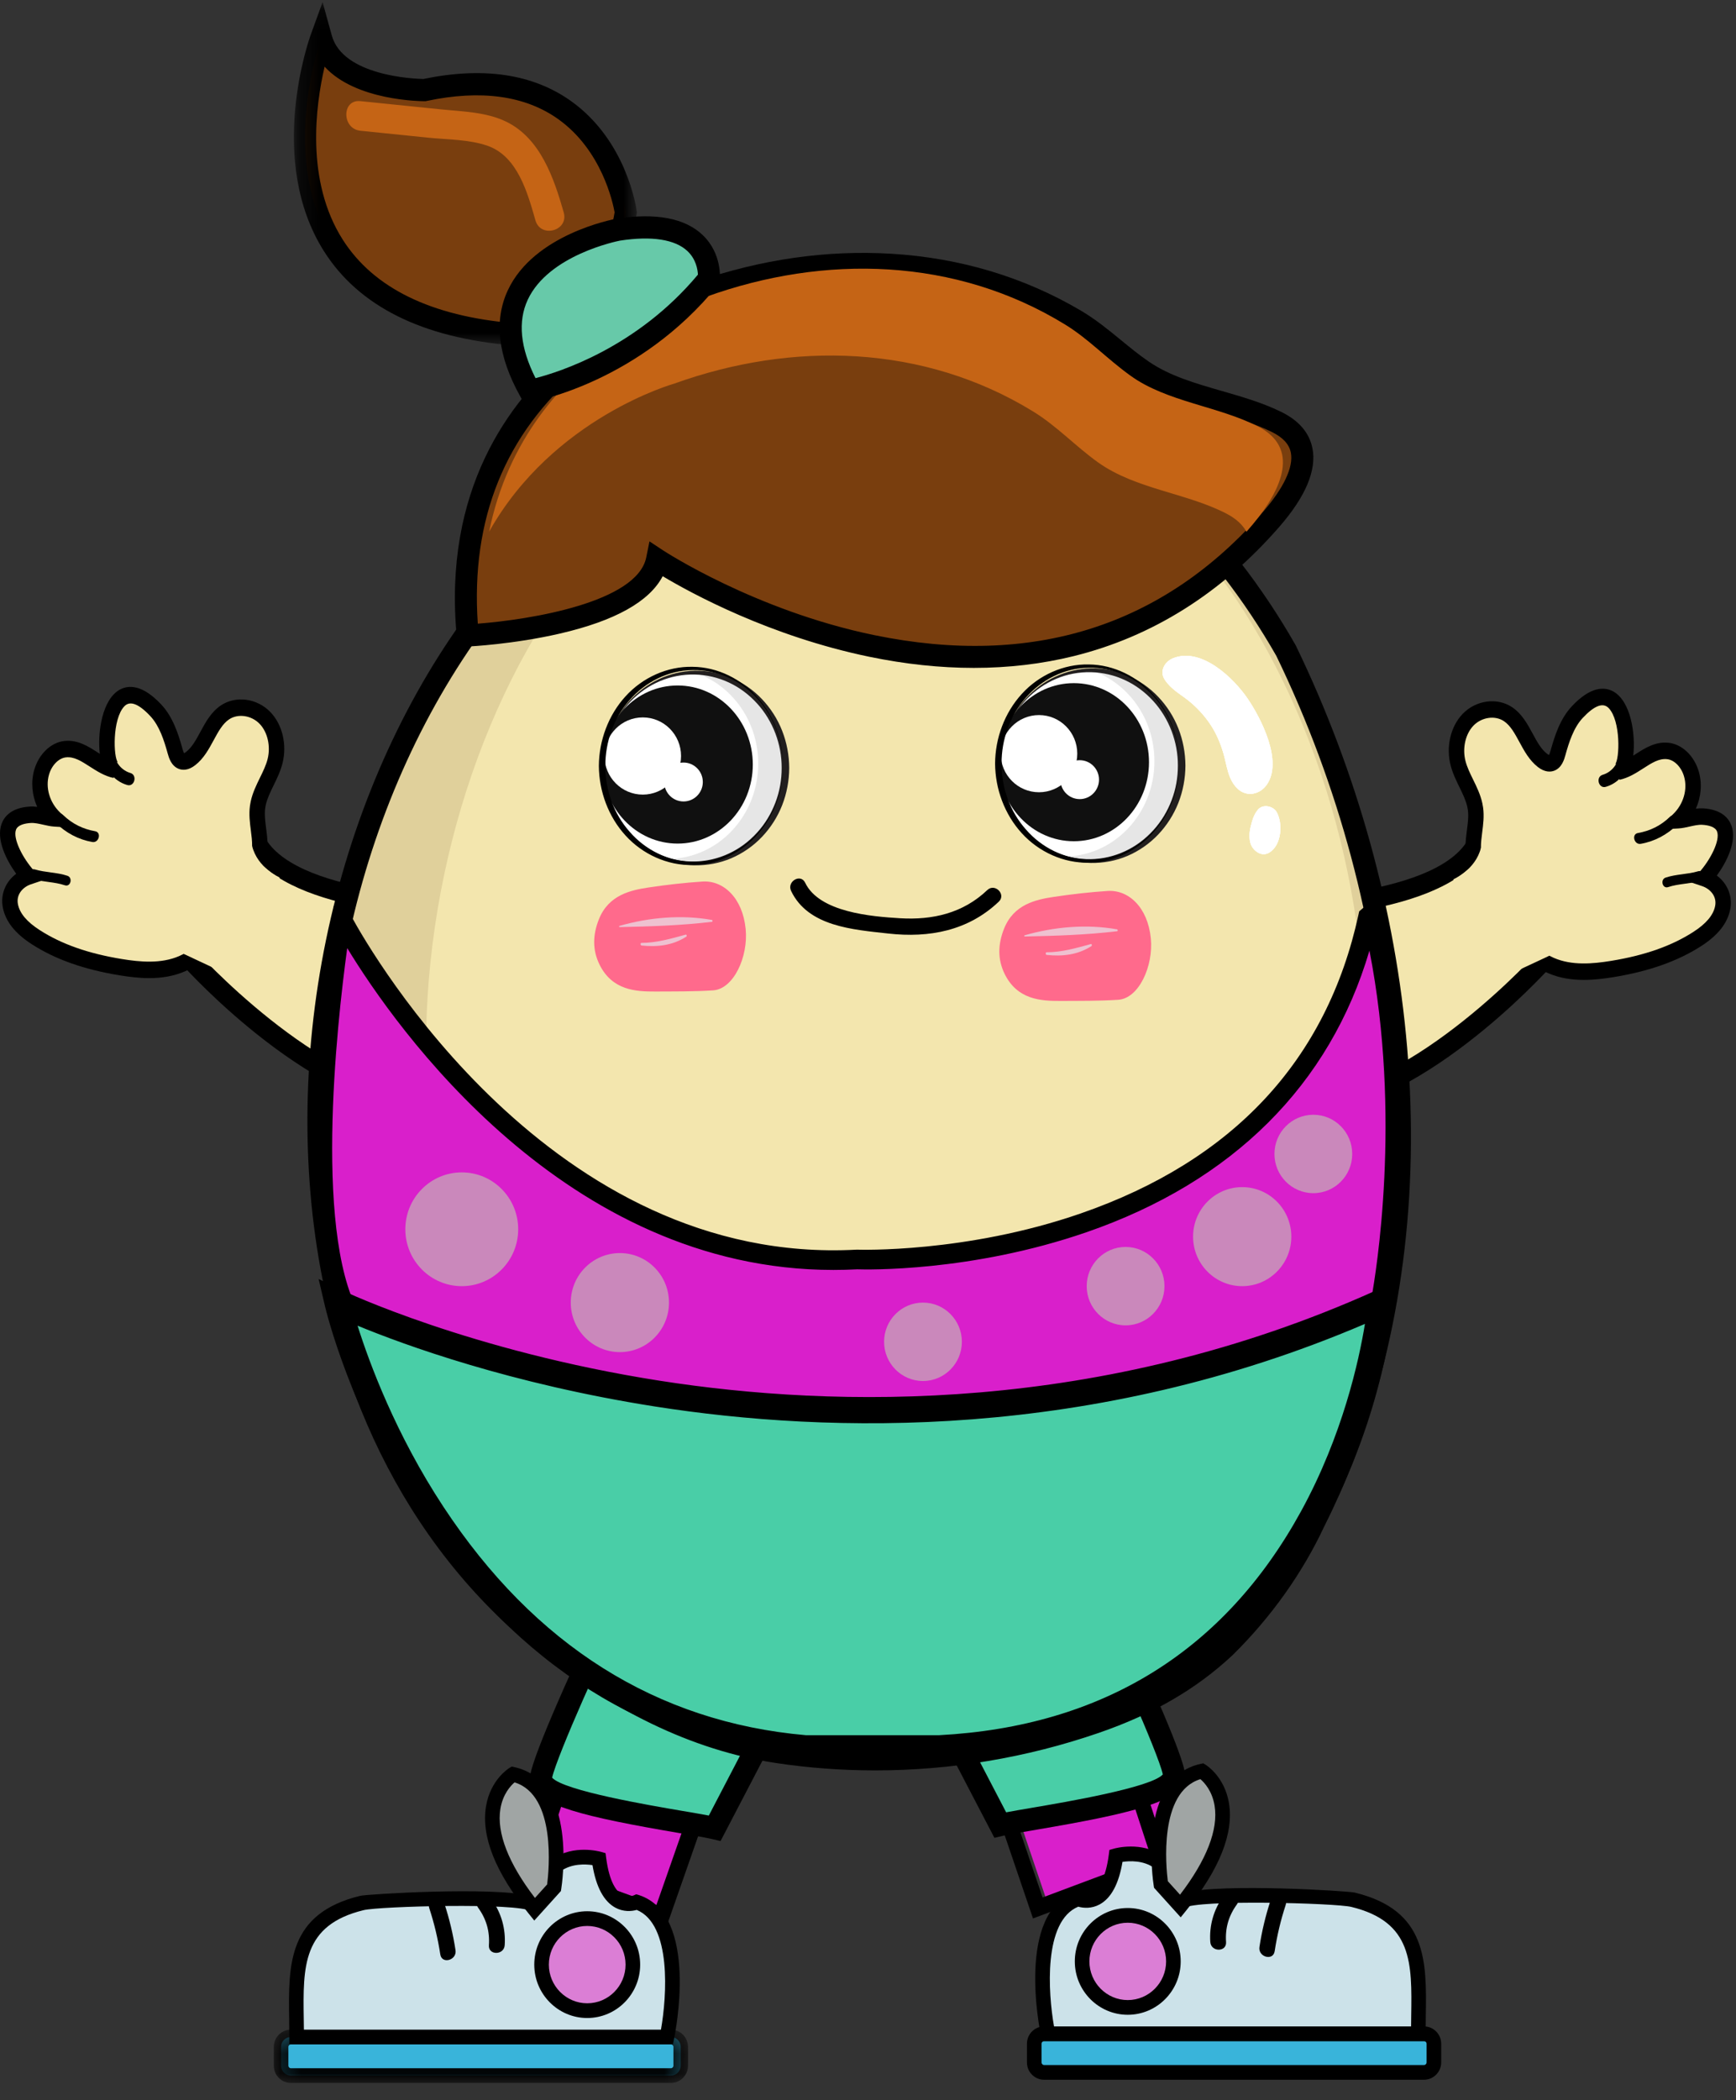 <?xml version="1.0" encoding="UTF-8"?>
<svg width="86px" height="104px" viewBox="0 0 86 104" version="1.1" xmlns="http://www.w3.org/2000/svg" xmlns:xlink="http://www.w3.org/1999/xlink">
    <rect x="0" y="0" width="86" height="104" fill="#333333" stroke="none"/>
    <!-- Generator: Sketch 51.2 (57519) - http://www.bohemiancoding.com/sketch -->
    <title>Clarita</title>
    <desc>Created with Sketch.</desc>
    <defs>
        <polygon id="path-1" points="0.156 0.325 20.678 0.325 20.678 2.966 0.156 2.966"></polygon>
        <polygon id="path-3" points="0.17 0.101 17.163 0.101 17.163 17.105 0.17 17.105"></polygon>
    </defs>
    <g id="Page-1" stroke="none" stroke-width="1" fill="none" fill-rule="evenodd">
        <g id="Prowell" transform="translate(-303, -5400)">
            <g id="7" transform="translate(0, 4800)">
                <g id="Clarita" transform="translate(303, 600)">
                    <polygon id="Fill-1" fill="#D91FCB" points="56.918 86 59 92.42 52.151 95 50 88.639"></polygon>
                    <path d="M55.412,87.045 L49.993,89.099 L51.649,93.962 L57.015,91.953 L55.412,87.045 Z M49,88.613 L55.895,86 L58,92.445 L51.174,95 L49,88.613 Z" id="Fill-2" fill="#000000"></path>
                    <g id="Group-197">
                        <path d="M54.522,79.574 C54.834,79.753 58.324,87.484 58.164,87.991 C57.78,89.211 51.074,90.015 49.55,90.372 C48.371,88.109 47.191,85.845 46.011,83.581 C45.752,83.085 45.486,82.546 45.576,82.001 C45.721,81.123 46.692,80.648 47.564,80.376 C49.792,79.679 52.166,79.404 54.513,79.571 C54.516,79.571 54.519,79.573 54.522,79.574" id="Fill-3" fill="#49CEA7"></path>
                        <path d="M54.228,80.108 C52.041,79.982 49.799,80.257 47.727,80.904 C47.047,81.117 46.216,81.496 46.118,82.092 C46.059,82.446 46.255,82.859 46.497,83.324 L49.844,89.746 C50.189,89.68 50.633,89.604 51.152,89.516 C52.777,89.24 57.028,88.517 57.606,87.87 C57.379,86.81 54.881,81.218 54.228,80.108 Z M45.525,83.839 C45.266,83.341 44.91,82.66 45.034,81.91 C45.187,80.985 45.983,80.291 47.401,79.847 C49.68,79.134 52.152,78.848 54.542,79.018 L54.683,79.029 L54.796,79.094 C54.942,79.178 55.223,79.362 57.022,83.434 C58.863,87.603 58.757,87.937 58.688,88.159 C58.349,89.236 56.047,89.807 51.335,90.608 C50.62,90.729 50.003,90.835 49.675,90.911 L49.262,91.008 L45.525,83.839 Z" id="Fill-5" fill="#000000"></path>
                        <path d="M51.724,102.623 L70.545,102.623 C70.814,102.623 71.034,102.402 71.034,102.131 L71.034,101.204 C71.034,100.933 70.814,100.712 70.545,100.712 L51.724,100.712 C51.455,100.712 51.235,100.933 51.235,101.204 L51.235,102.131 C51.235,102.402 51.455,102.623 51.724,102.623" id="Fill-7" fill="#39B4DA"></path>
                        <path d="M51.724,101.076 C51.655,101.076 51.597,101.135 51.597,101.204 L51.597,102.131 C51.597,102.2 51.655,102.259 51.724,102.259 L70.545,102.259 C70.614,102.259 70.672,102.2 70.672,102.131 L70.672,101.204 C70.672,101.135 70.614,101.076 70.545,101.076 L51.724,101.076 Z M50.874,102.131 L50.874,101.204 C50.874,100.731 51.255,100.347 51.724,100.347 L70.545,100.347 C71.014,100.347 71.395,100.731 71.395,101.204 L71.395,102.131 C71.395,102.603 71.014,102.988 70.545,102.988 L51.724,102.988 C51.255,102.988 50.874,102.603 50.874,102.131 Z" id="Fill-9" fill="#000000"></path>
                        <path d="M51.917,100.712 C51.917,100.712 50.701,94.922 53.415,94.031 C53.415,94.031 54.913,94.743 55.287,91.893 C55.287,91.893 58.095,91.091 58.376,94.298 C58.315,93.597 66.311,93.9 67.031,94.076 C70.711,94.971 70.263,97.699 70.263,100.712 L51.917,100.712 Z" id="Fill-11" fill="#CCE2E9"></path>
                        <path d="M69.91,99.818 C69.949,97.22 69.98,95.168 66.946,94.43 C66.157,94.238 59.31,94.053 58.652,94.484 C58.683,94.464 58.746,94.381 58.736,94.266 L58.016,94.33 L58.016,94.329 C57.938,93.45 57.652,92.831 57.164,92.49 C56.627,92.114 55.95,92.149 55.607,92.2 C55.426,93.285 55.047,93.993 54.478,94.305 C54.082,94.522 53.675,94.493 53.416,94.418 C51.68,95.135 51.921,98.687 52.215,100.347 L69.904,100.347 C69.905,100.169 69.908,99.993 69.91,99.818 Z M51.564,100.787 C51.511,100.537 50.314,94.665 53.303,93.685 L53.439,93.644 L53.565,93.699 C53.576,93.704 53.854,93.823 54.141,93.66 C54.412,93.506 54.768,93.066 54.929,91.845 L54.96,91.608 L55.189,91.542 C55.243,91.527 56.538,91.169 57.571,91.887 C58.132,92.277 58.497,92.894 58.661,93.726 C60.571,93.252 66.777,93.639 67.116,93.721 C70.712,94.596 70.674,97.138 70.633,99.829 C70.629,100.12 70.625,100.414 70.625,100.711 L70.625,101.076 L51.624,101.076 L51.564,100.787 Z" id="Fill-13" fill="#000000"></path>
                        <path d="M57.511,93.318 C57.511,93.318 56.715,88.33 59.544,87.706 C59.544,87.706 62.445,89.488 58.476,94.387 L57.511,93.318 Z" id="Fill-15" fill="#A0A5A4"></path>
                        <path d="M57.853,93.156 L58.457,93.825 C59.769,92.116 60.361,90.599 60.17,89.421 C60.051,88.684 59.661,88.269 59.467,88.103 C57.386,88.74 57.767,92.481 57.853,93.156 Z M57.171,93.483 L57.154,93.376 C57.119,93.158 56.34,88.04 59.466,87.35 L59.608,87.319 L59.732,87.395 C59.769,87.419 60.659,87.978 60.88,89.277 C61.133,90.769 60.418,92.566 58.755,94.618 L58.491,94.945 L57.171,93.483 Z" id="Fill-17" fill="#000000"></path>
                        <path d="M53.606,97.128 C53.606,98.386 54.619,99.407 55.868,99.407 C57.117,99.407 58.13,98.386 58.13,97.128 C58.13,95.869 57.117,94.848 55.868,94.848 C54.619,94.848 53.606,95.869 53.606,97.128" id="Fill-19" fill="#DB7ED5"></path>
                        <path d="M53.968,97.128 C53.968,98.183 54.82,99.043 55.868,99.043 C56.915,99.043 57.768,98.183 57.768,97.128 C57.768,96.072 56.915,95.213 55.868,95.213 C54.82,95.213 53.968,96.072 53.968,97.128 M53.245,97.128 C53.245,95.67 54.421,94.484 55.868,94.484 C57.314,94.484 58.491,95.67 58.491,97.128 C58.491,98.585 57.314,99.771 55.868,99.771 C54.421,99.771 53.245,98.585 53.245,97.128" id="Fill-21" fill="#000000"></path>
                        <path d="M63.692,94.334 C63.446,95.082 63.265,95.844 63.146,96.623 C63.07,97.122 62.316,96.911 62.392,96.414 C62.511,95.634 62.692,94.873 62.938,94.125 C63.095,93.645 63.851,93.85 63.692,94.334" id="Fill-23" fill="#000000"></path>
                        <path d="M61.276,94.304 C60.869,94.862 60.689,95.476 60.738,96.168 C60.775,96.674 59.993,96.672 59.957,96.168 C59.899,95.357 60.123,94.561 60.601,93.906 C60.896,93.502 61.575,93.894 61.276,94.304" id="Fill-25" fill="#000000"></path>
                        <polygon id="Fill-27" fill="#D91FCB" points="28.295 86.697 26.339 92.522 32.771 94.863 34.791 89.092"></polygon>
                        <path d="M26.859,92.27 L32.52,94.331 L34.267,89.341 L28.55,87.233 L26.859,92.27 Z M33.021,95.396 L25.82,92.775 L28.04,86.161 L35.314,88.843 L33.021,95.396 Z" id="Fill-29" fill="#000000"></path>
                        <path d="M30.436,79.734 C30.124,79.913 26.634,87.644 26.794,88.151 C27.178,89.371 33.884,90.175 35.408,90.532 C36.587,88.269 37.767,86.005 38.947,83.741 C39.206,83.245 39.472,82.706 39.382,82.161 C39.237,81.283 38.266,80.808 37.394,80.536 C35.166,79.839 32.792,79.564 30.445,79.731 C30.443,79.731 30.44,79.732 30.436,79.734" id="Fill-31" fill="#49CEA7"></path>
                        <path d="M27.352,88.03 C27.93,88.677 32.182,89.4 33.806,89.676 C34.325,89.764 34.769,89.84 35.114,89.906 L38.461,83.484 C38.703,83.019 38.899,82.606 38.84,82.252 C38.742,81.655 37.911,81.277 37.231,81.064 C35.159,80.416 32.917,80.142 30.731,80.267 C30.077,81.378 27.579,86.969 27.352,88.03 Z M35.696,91.168 L35.283,91.071 C34.955,90.994 34.338,90.889 33.623,90.768 C28.911,89.967 26.609,89.396 26.27,88.319 C26.201,88.097 26.095,87.763 27.936,83.594 C29.735,79.522 30.016,79.338 30.163,79.254 L30.275,79.188 L30.416,79.178 C32.806,79.008 35.278,79.294 37.557,80.007 C38.975,80.45 39.771,81.144 39.924,82.07 C40.048,82.82 39.693,83.501 39.433,83.999 L35.696,91.168 Z" id="Fill-33" fill="#000000"></path>
                        <path d="M33.234,102.783 L14.413,102.783 C14.144,102.783 13.924,102.562 13.924,102.291 L13.924,101.364 C13.924,101.093 14.144,100.871 14.413,100.871 L33.234,100.871 C33.503,100.871 33.723,101.093 33.723,101.364 L33.723,102.291 C33.723,102.562 33.503,102.783 33.234,102.783" id="Fill-35" fill="#39B4DA"></path>
                        <g id="Group-39" transform="translate(13.407, 100.182)">
                            <mask id="mask-2" fill="white">
                                <use xlink:href="#path-1"></use>
                            </mask>
                            <g id="Clip-38"></g>
                            <path d="M1.006,1.054 C0.937,1.054 0.879,1.113 0.879,1.182 L0.879,2.109 C0.879,2.178 0.937,2.237 1.006,2.237 L19.827,2.237 C19.896,2.237 19.955,2.178 19.955,2.109 L19.955,1.182 C19.955,1.113 19.896,1.054 19.827,1.054 L1.006,1.054 Z M19.827,2.966 L1.006,2.966 C0.537,2.966 0.156,2.581 0.156,2.109 L0.156,1.182 C0.156,0.71 0.537,0.325 1.006,0.325 L19.827,0.325 C20.296,0.325 20.678,0.71 20.678,1.182 L20.678,2.109 C20.678,2.581 20.296,2.966 19.827,2.966 Z" id="Fill-37" fill="#000000" mask="url(#mask-2)"></path>
                        </g>
                        <path d="M33.041,100.871 C33.041,100.871 34.257,95.082 31.543,94.191 C31.543,94.191 30.045,94.903 29.671,92.053 C29.671,92.053 26.863,91.251 26.582,94.458 C26.644,93.756 18.647,94.06 17.927,94.235 C14.247,95.131 14.695,97.858 14.695,100.871 L33.041,100.871 Z" id="Fill-40" fill="#CCE2E9"></path>
                        <path d="M15.055,100.507 L32.743,100.507 C33.037,98.847 33.278,95.295 31.542,94.578 C31.283,94.653 30.876,94.682 30.48,94.465 C29.911,94.152 29.532,93.445 29.351,92.36 C29.008,92.309 28.332,92.274 27.794,92.65 C27.306,92.991 27.02,93.609 26.943,94.489 L26.943,94.49 L26.222,94.426 C26.212,94.541 26.275,94.624 26.306,94.643 C25.648,94.213 18.801,94.397 18.012,94.59 C14.978,95.328 15.009,97.38 15.048,99.978 C15.05,100.153 15.053,100.329 15.055,100.507 Z M33.334,101.235 L14.333,101.235 L14.333,100.871 C14.333,100.574 14.329,100.279 14.325,99.989 C14.285,97.298 14.247,94.756 17.842,93.881 C18.181,93.799 24.387,93.412 26.297,93.886 C26.461,93.054 26.826,92.436 27.388,92.047 C28.421,91.329 29.715,91.687 29.769,91.702 L29.998,91.768 L30.029,92.005 C30.19,93.226 30.546,93.666 30.817,93.82 C31.104,93.983 31.382,93.864 31.393,93.859 L31.519,93.804 L31.655,93.844 C34.644,94.825 33.447,100.697 33.394,100.947 L33.334,101.235 Z" id="Fill-42" fill="#000000"></path>
                        <path d="M27.447,93.478 C27.447,93.478 28.243,88.49 25.414,87.866 C25.414,87.866 22.513,89.648 26.482,94.547 L27.447,93.478 Z" id="Fill-44" fill="#A0A5A4"></path>
                        <path d="M25.491,88.263 C25.297,88.429 24.907,88.844 24.788,89.58 C24.597,90.759 25.189,92.276 26.501,93.985 L27.105,93.316 C27.192,92.64 27.572,88.9 25.491,88.263 Z M26.468,95.105 L26.203,94.777 C24.54,92.725 23.825,90.929 24.079,89.437 C24.299,88.138 25.189,87.578 25.226,87.555 L25.35,87.479 L25.492,87.51 C28.618,88.2 27.839,93.318 27.804,93.536 L27.787,93.643 L26.468,95.105 Z" id="Fill-46" fill="#000000"></path>
                        <path d="M31.352,97.287 C31.352,98.546 30.339,99.567 29.09,99.567 C27.841,99.567 26.829,98.546 26.829,97.287 C26.829,96.029 27.841,95.008 29.09,95.008 C30.339,95.008 31.352,96.029 31.352,97.287" id="Fill-48" fill="#DB7ED5"></path>
                        <path d="M29.09,95.373 C28.043,95.373 27.19,96.232 27.19,97.288 C27.19,98.343 28.043,99.202 29.09,99.202 C30.138,99.202 30.99,98.343 30.99,97.288 C30.99,96.232 30.138,95.373 29.09,95.373 M29.09,99.931 C27.644,99.931 26.467,98.745 26.467,97.288 C26.467,95.83 27.644,94.644 29.09,94.644 C30.537,94.644 31.713,95.83 31.713,97.288 C31.713,98.745 30.537,99.931 29.09,99.931" id="Fill-50" fill="#000000"></path>
                        <path d="M21.266,94.494 C21.512,95.242 21.693,96.004 21.812,96.783 C21.888,97.282 22.642,97.07 22.566,96.574 C22.447,95.794 22.266,95.033 22.02,94.284 C21.863,93.805 21.107,94.01 21.266,94.494" id="Fill-52" fill="#000000"></path>
                        <path d="M23.682,94.464 C24.089,95.021 24.269,95.636 24.22,96.328 C24.183,96.834 24.966,96.831 25.002,96.328 C25.059,95.517 24.835,94.721 24.357,94.066 C24.062,93.661 23.384,94.054 23.682,94.464" id="Fill-54" fill="#000000"></path>
                        <path d="M25.234,44.958 C25.234,44.958 14.332,45.397 12.593,41.497 L9.347,47.409 C9.347,47.409 17.588,56.601 23.48,54.246 L25.234,44.958 Z" id="Fill-56" fill="#F3E6AE"></path>
                        <path d="M9.94,47.335 C11.282,48.748 18.093,55.559 23.057,53.884 L24.648,45.458 C22.443,45.484 15.001,45.358 12.622,42.45 L9.94,47.335 Z M21.393,55.12 C15.683,55.12 9.293,48.076 8.989,47.736 L8.757,47.478 L12.638,40.41 L13.034,41.297 C14.35,44.251 22.272,44.589 25.214,44.471 L25.822,44.447 L23.905,54.6 L23.658,54.698 C22.927,54.991 22.166,55.12 21.393,55.12 Z" id="Fill-58" fill="#000000"></path>
                        <path d="M12.792,39.777 C12.779,39.838 12.768,39.9 12.76,39.962 C12.673,40.606 12.882,41.253 12.872,41.903 C12.856,42.892 12.343,43.783 11.846,44.618 C11.11,45.856 10.294,47.167 9.022,47.721 C8.072,48.135 7,48.06 5.985,47.895 C4.514,47.655 3.048,47.23 1.773,46.409 C1.209,46.046 0.651,45.549 0.515,44.86 C0.377,44.164 0.828,43.6 1.413,43.403 C0.637,42.543 -0.499,40.473 1.5,40.348 C1.913,40.322 2.343,40.504 2.709,40.526 C2.122,39.957 1.823,39.07 2.062,38.242 C2.227,37.669 2.675,37.156 3.233,37.098 C4.154,37.002 4.794,37.929 5.701,38.126 C4.888,37.949 5.176,32.458 7.718,35.175 C8.223,35.715 8.471,36.466 8.674,37.198 C8.729,37.397 8.806,37.624 8.989,37.692 C9.143,37.749 9.313,37.666 9.445,37.563 C10.187,36.985 10.366,35.803 11.143,35.279 C11.753,34.868 12.616,35.018 13.131,35.556 C13.646,36.094 13.814,36.95 13.626,37.693 C13.441,38.424 12.952,39.047 12.792,39.777" id="Fill-60" fill="#F3E6AE"></path>
                        <path d="M12.421,39.684 C12.514,39.257 12.699,38.878 12.878,38.512 C13.033,38.196 13.179,37.897 13.257,37.587 C13.416,36.959 13.258,36.259 12.864,35.847 C12.458,35.422 11.791,35.324 11.347,35.624 C11.025,35.841 10.812,36.234 10.587,36.65 C10.344,37.099 10.093,37.563 9.67,37.892 C9.322,38.163 9.04,38.142 8.864,38.077 C8.481,37.935 8.364,37.515 8.308,37.314 C8.13,36.673 7.902,35.948 7.448,35.463 C6.872,34.848 6.439,34.683 6.161,34.974 C5.557,35.606 5.613,37.504 5.844,37.76 C5.838,37.754 5.815,37.735 5.777,37.727 L5.624,38.525 C5.624,38.525 5.623,38.525 5.622,38.525 C5.171,38.426 4.801,38.188 4.443,37.958 C4.029,37.692 3.671,37.461 3.27,37.504 C2.908,37.541 2.561,37.894 2.427,38.362 C2.243,38.998 2.455,39.729 2.966,40.224 L3.765,40.998 L2.688,40.933 C2.506,40.922 2.323,40.88 2.146,40.84 C1.932,40.792 1.712,40.742 1.522,40.754 C1.239,40.772 0.882,40.845 0.792,41.089 C0.63,41.531 1.125,42.496 1.688,43.121 L2.115,43.594 L1.528,43.792 C1.151,43.919 0.79,44.281 0.888,44.776 C0.978,45.229 1.331,45.649 1.97,46.06 C3.045,46.753 4.377,47.221 6.043,47.492 C6.94,47.638 7.979,47.735 8.878,47.344 C9.995,46.857 10.737,45.723 11.524,44.4 C12.063,43.493 12.477,42.733 12.49,41.896 C12.494,41.65 12.462,41.396 12.427,41.127 C12.377,40.735 12.325,40.329 12.382,39.904 C12.392,39.829 12.405,39.757 12.421,39.684 M5.927,48.298 C4.162,48.01 2.738,47.507 1.576,46.758 C0.746,46.224 0.277,45.63 0.141,44.945 C0.012,44.291 0.281,43.652 0.804,43.27 C0.317,42.598 -0.204,41.572 0.081,40.792 C0.212,40.435 0.56,39.998 1.477,39.941 C1.602,39.933 1.724,39.94 1.842,39.955 C1.584,39.377 1.523,38.724 1.697,38.122 C1.923,37.337 2.526,36.762 3.196,36.692 C3.848,36.623 4.374,36.962 4.837,37.26 C4.873,37.283 4.908,37.306 4.944,37.329 C4.823,36.281 5.057,34.611 5.957,34.139 C6.365,33.926 7.048,33.882 7.988,34.887 C8.568,35.507 8.835,36.345 9.04,37.082 C9.075,37.208 9.1,37.268 9.117,37.297 C9.138,37.288 9.174,37.27 9.22,37.234 C9.513,37.006 9.714,36.635 9.926,36.242 C10.188,35.759 10.458,35.259 10.94,34.934 C11.682,34.434 12.739,34.576 13.398,35.265 C13.993,35.886 14.227,36.881 13.994,37.799 C13.894,38.195 13.722,38.548 13.555,38.889 C13.391,39.225 13.236,39.542 13.164,39.87 L13.164,39.87 C13.153,39.919 13.144,39.97 13.137,40.02 C13.096,40.332 13.138,40.665 13.183,41.016 C13.22,41.304 13.259,41.601 13.254,41.91 C13.235,43.043 12.644,44.037 12.168,44.836 C11.506,45.95 10.599,47.475 9.166,48.099 C8.589,48.35 7.984,48.436 7.391,48.436 C6.885,48.436 6.388,48.373 5.927,48.298" id="Fill-62" fill="#000000"></path>
                        <path d="M5.369,37.321 C5.417,37.908 5.845,38.438 6.381,38.576" id="Fill-64" fill="#F3E6AE"></path>
                        <path d="M5.659,37.321 C5.709,37.783 6.047,38.158 6.458,38.277 C6.818,38.381 6.666,38.979 6.304,38.874 C5.623,38.678 5.159,38.06 5.079,37.321 C5.037,36.926 5.617,36.929 5.659,37.321" id="Fill-66" fill="#000000"></path>
                        <path d="M4.643,41.429 C4.01,41.332 3.407,41.022 2.942,40.554" id="Fill-68" fill="#F3E6AE"></path>
                        <path d="M4.574,41.696 C3.887,41.577 3.273,41.248 2.758,40.749 C2.511,40.509 2.878,40.118 3.125,40.358 C3.578,40.796 4.111,41.057 4.712,41.162 C5.041,41.219 4.902,41.753 4.574,41.696" id="Fill-70" fill="#000000"></path>
                        <path d="M3.278,43.696 C2.748,43.444 2.187,43.513 1.667,43.29" id="Fill-72" fill="#F3E6AE"></path>
                        <path d="M3.217,43.84 C2.692,43.664 2.135,43.684 1.606,43.526 C1.323,43.441 1.443,42.969 1.728,43.054 C2.257,43.213 2.813,43.192 3.339,43.368 C3.619,43.462 3.499,43.934 3.217,43.84" id="Fill-74" fill="#000000"></path>
                        <path d="M13.846,43.448 C13.846,43.448 12.758,42.983 12.49,41.896 C12.49,41.896 9.009,45.862 9.098,47.236 L10.545,47.913 C10.545,47.913 14.013,45.368 13.846,43.448" id="Fill-76" fill="#F3E6AE"></path>
                        <path d="M60.62,45.047 C60.62,45.047 71.522,45.487 73.261,41.587 L76.507,47.499 C76.507,47.499 68.266,56.691 62.374,54.336 L60.62,45.047 Z" id="Fill-78" fill="#F3E6AE"></path>
                        <path d="M62.797,53.974 C67.763,55.65 74.572,48.838 75.915,47.425 L73.233,42.539 C70.853,45.448 63.412,45.576 61.206,45.548 L62.797,53.974 Z M64.461,55.21 C63.688,55.21 62.927,55.081 62.196,54.788 L61.949,54.69 L60.032,44.537 L60.64,44.561 C63.583,44.679 71.505,44.339 72.821,41.387 L73.216,40.5 L77.097,47.568 L76.865,47.826 C76.561,48.165 70.171,55.209 64.461,55.21 Z" id="Fill-80" fill="#000000"></path>
                        <path d="M73.062,39.867 C73.075,39.928 73.086,39.989 73.094,40.052 C73.18,40.695 72.972,41.343 72.982,41.993 C72.998,42.982 73.511,43.873 74.008,44.708 C74.744,45.946 75.56,47.257 76.832,47.811 C77.783,48.225 78.854,48.15 79.869,47.985 C81.34,47.745 82.807,47.32 84.081,46.499 C84.645,46.135 85.203,45.639 85.339,44.95 C85.477,44.254 85.026,43.69 84.441,43.493 C85.217,42.633 86.353,40.563 84.355,40.437 C83.941,40.411 83.512,40.593 83.145,40.615 C83.732,40.047 84.031,39.16 83.792,38.332 C83.628,37.759 83.179,37.246 82.621,37.188 C81.7,37.091 81.06,38.018 80.154,38.216 C80.966,38.039 80.678,32.548 78.136,35.265 C77.631,35.805 77.383,36.556 77.18,37.288 C77.125,37.486 77.048,37.714 76.865,37.781 C76.71,37.839 76.542,37.756 76.409,37.653 C75.667,37.075 75.488,35.893 74.711,35.369 C74.101,34.958 73.238,35.107 72.723,35.646 C72.208,36.184 72.04,37.04 72.228,37.783 C72.413,38.514 72.902,39.137 73.062,39.867" id="Fill-82" fill="#F3E6AE"></path>
                        <path d="M73.433,39.774 C73.449,39.846 73.462,39.919 73.472,39.993 C73.529,40.419 73.477,40.825 73.427,41.217 C73.393,41.486 73.36,41.74 73.364,41.986 C73.377,42.823 73.791,43.583 74.33,44.489 C75.117,45.813 75.859,46.947 76.976,47.434 C77.875,47.825 78.914,47.728 79.811,47.582 C81.477,47.311 82.809,46.842 83.884,46.15 C84.523,45.739 84.876,45.319 84.966,44.866 C85.064,44.371 84.703,44.009 84.326,43.882 L83.739,43.684 L84.166,43.21 C84.73,42.586 85.224,41.62 85.062,41.178 C84.972,40.935 84.616,40.862 84.332,40.844 C84.142,40.832 83.922,40.882 83.708,40.93 C83.531,40.97 83.348,41.011 83.166,41.023 L82.089,41.087 L82.888,40.314 C83.399,39.819 83.611,39.088 83.427,38.452 C83.293,37.984 82.946,37.631 82.584,37.593 C82.183,37.551 81.825,37.781 81.411,38.048 C81.053,38.278 80.683,38.516 80.232,38.615 C80.231,38.615 80.231,38.615 80.23,38.615 L80.077,37.817 C80.039,37.825 80.016,37.844 80.01,37.85 C80.241,37.593 80.297,35.696 79.693,35.064 C79.415,34.773 78.982,34.938 78.406,35.553 C77.952,36.038 77.724,36.763 77.546,37.404 C77.49,37.605 77.373,38.025 76.99,38.167 C76.814,38.231 76.532,38.252 76.184,37.982 C75.761,37.652 75.51,37.188 75.267,36.739 C75.042,36.324 74.829,35.931 74.507,35.714 C74.063,35.414 73.396,35.512 72.99,35.937 C72.596,36.349 72.438,37.049 72.597,37.677 C72.675,37.987 72.821,38.286 72.976,38.602 C73.155,38.968 73.34,39.347 73.433,39.774 M78.463,48.525 C77.87,48.525 77.265,48.44 76.688,48.188 C75.255,47.564 74.348,46.04 73.686,44.926 C73.21,44.127 72.619,43.133 72.6,42 C72.595,41.691 72.634,41.394 72.671,41.106 C72.716,40.754 72.759,40.422 72.717,40.109 C72.71,40.059 72.701,40.009 72.69,39.959 C72.618,39.632 72.463,39.315 72.299,38.979 C72.132,38.638 71.96,38.285 71.86,37.889 C71.627,36.971 71.862,35.976 72.456,35.354 C73.115,34.666 74.172,34.524 74.914,35.024 C75.396,35.349 75.666,35.849 75.928,36.331 C76.14,36.724 76.341,37.095 76.634,37.323 C76.68,37.359 76.715,37.378 76.737,37.386 C76.754,37.358 76.779,37.298 76.814,37.172 C77.019,36.435 77.286,35.597 77.866,34.977 C78.806,33.972 79.489,34.016 79.897,34.229 C80.797,34.701 81.031,36.371 80.91,37.418 C80.946,37.396 80.981,37.373 81.017,37.35 C81.48,37.052 82.006,36.712 82.658,36.782 C83.328,36.852 83.931,37.427 84.157,38.212 C84.331,38.814 84.27,39.467 84.012,40.045 C84.13,40.03 84.252,40.023 84.377,40.03 C85.294,40.088 85.642,40.525 85.773,40.882 C86.058,41.662 85.537,42.688 85.05,43.359 C85.573,43.742 85.842,44.381 85.713,45.034 C85.577,45.72 85.108,46.313 84.278,46.848 C83.116,47.596 81.692,48.1 79.927,48.388 C79.466,48.463 78.969,48.525 78.463,48.525" id="Fill-84" fill="#000000"></path>
                        <path d="M80.485,37.411 C80.437,37.998 80.01,38.527 79.473,38.666" id="Fill-86" fill="#F3E6AE"></path>
                        <path d="M80.195,37.411 C80.145,37.873 79.808,38.248 79.396,38.367 C79.036,38.471 79.189,39.069 79.55,38.964 C80.232,38.767 80.695,38.15 80.775,37.411 C80.818,37.015 80.237,37.019 80.195,37.411" id="Fill-88" fill="#000000"></path>
                        <path d="M81.211,41.519 C81.844,41.422 82.447,41.112 82.912,40.643" id="Fill-90" fill="#F3E6AE"></path>
                        <path d="M81.28,41.786 C81.967,41.667 82.581,41.338 83.096,40.839 C83.344,40.599 82.976,40.208 82.729,40.447 C82.276,40.886 81.743,41.147 81.142,41.251 C80.813,41.308 80.953,41.843 81.28,41.786" id="Fill-92" fill="#000000"></path>
                        <path d="M82.576,43.786 C83.106,43.533 83.667,43.602 84.187,43.379" id="Fill-94" fill="#F3E6AE"></path>
                        <path d="M82.637,43.929 C83.162,43.753 83.719,43.774 84.248,43.615 C84.531,43.53 84.411,43.058 84.126,43.144 C83.597,43.303 83.041,43.282 82.515,43.458 C82.235,43.552 82.355,44.024 82.637,43.929" id="Fill-96" fill="#000000"></path>
                        <path d="M72.008,43.538 C72.008,43.538 73.096,43.072 73.364,41.986 C73.364,41.986 76.845,45.952 76.756,47.326 L75.309,48.002 C75.309,48.002 71.841,45.457 72.008,43.538" id="Fill-98" fill="#F3E6AE"></path>
                        <path d="M31,10.513 C31,10.513 29.938,2.57 21.025,4.463 C21.025,4.463 16.616,4.474 15.909,1.899 C15.909,1.899 11.019,15.365 25.442,16.555 C25.442,16.555 30.068,16.388 31,10.513" id="Fill-100" fill="#793E0E"></path>
                        <g id="Group-104" transform="translate(14.388, 0)">
                            <mask id="mask-4" fill="white">
                                <use xlink:href="#path-3"></use>
                            </mask>
                            <g id="Clip-103"></g>
                            <path d="M1.693,3.302 C1.25,5.198 0.735,8.948 2.587,11.861 C4.116,14.266 6.968,15.659 11.062,16.004 C11.453,15.978 15.212,15.595 16.059,10.513 C15.975,10.04 15.422,7.427 13.255,5.892 C11.617,4.732 9.429,4.432 6.749,5 L6.694,5.012 L6.639,5.012 C6.472,5.008 3.244,4.998 1.693,3.302 Z M11.041,17.105 L11.009,17.103 C6.535,16.733 3.392,15.168 1.666,12.448 C-1.2,7.935 0.917,1.962 1.009,1.71 L1.593,0.101 L2.047,1.752 C2.598,3.758 6.114,3.902 6.584,3.912 C9.551,3.294 12.009,3.66 13.893,5 C16.66,6.968 17.134,10.299 17.152,10.44 L17.163,10.52 L17.15,10.6 C16.636,13.842 15.026,15.439 13.766,16.207 C12.387,17.048 11.126,17.102 11.073,17.104 L11.041,17.105 Z" id="Fill-102" fill="#000000" mask="url(#mask-4)"></path>
                        </g>
                        <path d="M65.118,75.334 C64.053,77.621 62.533,79.745 60.69,81.559 C59.822,82.37 58.872,83.077 57.808,83.695 C56.744,84.312 55.566,84.84 54.245,85.296 C49.192,87.035 43.755,87.553 38.489,86.755 C36.445,86.446 34.428,85.789 32.501,84.856 C31.538,84.389 30.597,83.854 29.685,83.264 C12.097,72.312 12.351,45.497 23.943,30.258 C24.972,28.858 26.087,27.538 27.283,26.319 C30.873,22.664 35.194,19.921 40.096,18.631 C41.981,18.338 43.809,18.323 45.569,18.548 C51.726,19.337 57.036,23.069 61.002,28.164 C61.993,29.437 62.898,30.796 63.709,32.22 C69.629,44.435 71.404,59.303 66.538,72.15 C66.117,73.23 65.644,74.292 65.118,75.334" id="Fill-105" fill="#E0D09B"></path>
                        <path d="M40.207,19.17 C35.604,20.386 31.387,22.922 27.671,26.706 C26.511,27.888 25.404,29.193 24.382,30.585 C17.776,39.269 14.93,51.543 16.95,62.624 C18.081,68.832 21.258,77.37 29.972,82.796 C30.886,83.389 31.814,83.913 32.737,84.36 C34.669,85.295 36.631,85.918 38.57,86.212 C43.715,86.992 49.075,86.495 54.069,84.776 C55.365,84.329 56.5,83.819 57.536,83.218 C58.559,82.624 59.468,81.951 60.314,81.161 C62.114,79.388 63.604,77.293 64.624,75.1 L64.632,75.084 C65.142,74.074 65.613,73.018 66.03,71.949 C70.512,60.115 69.465,45.359 63.227,32.477 C62.429,31.078 61.536,29.741 60.573,28.503 C57.623,24.713 52.614,20.005 45.5,19.093 C43.762,18.871 41.981,18.897 40.207,19.17 M43.359,87.67 C41.699,87.67 40.043,87.547 38.408,87.299 C36.361,86.989 34.295,86.333 32.265,85.351 C31.301,84.885 30.334,84.338 29.39,83.726 C25.718,81.44 22.672,78.385 20.343,74.652 C18.177,71.181 16.675,67.201 15.877,62.823 C14.864,57.266 15.042,51.259 16.39,45.451 C17.738,39.644 20.2,34.275 23.51,29.924 C24.558,28.497 25.699,27.151 26.896,25.933 C30.758,21.999 35.153,19.364 39.958,18.099 L40.013,18.088 C41.897,17.795 43.79,17.766 45.638,18.003 C48.681,18.393 51.63,19.494 54.401,21.278 C56.973,22.933 59.338,25.135 61.431,27.824 C62.43,29.109 63.356,30.495 64.182,31.946 L64.199,31.979 C67.237,38.247 69.143,45.136 69.711,51.902 C70.323,59.184 69.427,66.063 67.047,72.346 C66.616,73.451 66.132,74.535 65.608,75.575 C64.532,77.885 62.964,80.09 61.071,81.952 L61.061,81.962 C60.153,82.811 59.178,83.534 58.08,84.171 C56.982,84.808 55.786,85.346 54.421,85.816 C50.849,87.045 47.095,87.67 43.359,87.67" id="Fill-107" fill="#000000"></path>
                        <path d="M32.243,22.746 C31.277,23.973 30.349,25.257 29.468,26.591 C28.587,27.924 27.753,29.306 26.977,30.728 C17.673,45.547 18.434,70.732 36.46,77.824 C38.012,78.486 39.596,78.95 41.244,79.215 C42.511,79.215 43.524,79.745 44.696,79.57 C45.852,79.636 47.012,79.611 48.159,79.487 C49.306,79.362 50.439,79.139 51.542,78.81 C53.012,78.372 54.429,77.747 55.753,76.922 C70.39,67.021 70.643,43.692 61.177,29.577 C60.268,28.266 59.272,27.032 58.197,25.898 C54.971,22.495 51.03,19.992 46.576,19.028 C44.88,18.661 43.109,18.517 41.276,18.632 C39.603,18.85 37.97,19.38 36.401,20.246 C34.893,20.902 33.499,21.736 32.243,22.746" id="Fill-109" fill="#F3E6AE"></path>
                        <path d="M23.17,31.466 C23.17,31.466 31.87,31.051 32.548,27.713 C32.548,27.713 50.735,39.764 62.968,25.723 C64.515,23.947 65.37,21.948 63.248,20.899 C61.172,19.873 58.551,19.691 56.61,18.365 C55.452,17.574 54.486,16.57 53.251,15.845 C47.582,12.513 40.789,12.356 34.671,14.467 C34.671,14.467 21.885,17.889 23.17,31.466" id="Fill-111" fill="#793E0E"></path>
                        <path d="M32.175,26.809 L32.848,27.254 C32.893,27.284 37.402,30.235 43.312,31.452 C51.155,33.065 57.631,31.016 62.559,25.361 C63.595,24.171 64.088,23.124 63.947,22.414 C63.865,21.998 63.557,21.664 63.008,21.392 C62.164,20.975 61.225,20.705 60.232,20.419 C58.883,20.03 57.487,19.628 56.303,18.82 C55.791,18.469 55.315,18.08 54.854,17.703 C54.234,17.194 53.648,16.715 52.977,16.319 C47.808,13.281 41.2,12.796 34.847,14.987 L34.811,14.998 C34.78,15.006 31.665,15.865 28.757,18.323 C25.023,21.478 23.313,25.703 23.67,30.884 C26.256,30.687 31.561,29.831 32.014,27.603 L32.175,26.809 Z M48.241,33.074 C46.57,33.074 44.841,32.89 43.061,32.522 C38.14,31.504 34.253,29.385 32.829,28.534 C32.171,29.792 30.46,30.747 27.726,31.377 C25.446,31.903 23.286,32.01 23.196,32.015 L22.676,32.04 L22.627,31.518 C21.941,24.266 25.219,19.867 28.089,17.453 C31.092,14.928 34.208,14.025 34.511,13.941 C37.722,12.836 40.969,12.373 44.162,12.566 C47.56,12.772 50.711,13.715 53.526,15.37 C54.271,15.808 54.917,16.338 55.542,16.85 C56.005,17.229 56.442,17.587 56.916,17.91 C57.955,18.62 59.207,18.98 60.532,19.362 C61.528,19.649 62.557,19.945 63.488,20.405 C64.351,20.832 64.865,21.435 65.017,22.198 C65.231,23.282 64.68,24.59 63.378,26.086 C60.513,29.375 57.083,31.53 53.184,32.492 C51.608,32.88 49.956,33.074 48.241,33.074 Z" id="Fill-113" fill="#000000"></path>
                        <path d="M62.34,21.129 C60.354,20.104 57.844,19.922 55.986,18.596 C54.878,17.805 53.953,16.801 52.771,16.075 C47.345,12.743 40.841,12.587 34.984,14.697 C34.984,14.697 26.095,17.185 24.231,26.326 C27.409,20.674 33.395,18.999 33.395,18.999 C39.252,16.889 45.755,17.045 51.182,20.377 C52.363,21.103 53.289,22.107 54.397,22.897 C56.255,24.224 58.765,24.405 60.751,25.431 C61.238,25.682 61.559,25.988 61.749,26.333 C61.858,26.208 61.966,26.082 62.073,25.954 C63.554,24.177 64.372,22.178 62.34,21.129" id="Fill-115" fill="#C56415"></path>
                        <path d="M57.011,46.47 C56.858,44.914 55.897,44.053 54.872,44.12 C53.981,44.178 53.086,44.281 52.2,44.414 C51.313,44.547 50.218,44.783 49.739,45.991 C49.44,46.745 49.408,47.497 49.772,48.234 C50.398,49.5 51.551,49.571 52.532,49.566 C53.487,49.561 54.443,49.571 55.396,49.509 C56.418,49.443 57.145,47.84 57.011,46.47" id="Fill-117" fill="#FF6A8C"></path>
                        <path d="M55.337,46.021 C53.843,45.753 52.225,45.892 50.759,46.316 C50.727,46.325 50.738,46.376 50.767,46.375 C52.282,46.344 53.832,46.295 55.34,46.114 C55.385,46.108 55.379,46.028 55.337,46.021" id="Fill-119" fill="#EEC1D0"></path>
                        <path d="M54.041,46.749 C53.312,46.949 52.595,47.157 51.847,47.157 C51.785,47.157 51.793,47.282 51.852,47.288 C52.609,47.366 53.37,47.298 54.067,46.852 C54.112,46.823 54.087,46.736 54.041,46.749" id="Fill-121" fill="#EEC1D0"></path>
                        <path d="M36.94,46.005 C36.787,44.448 35.826,43.587 34.8,43.654 C33.91,43.712 33.015,43.815 32.129,43.948 C31.242,44.081 30.147,44.317 29.668,45.525 C29.368,46.279 29.337,47.031 29.701,47.768 C30.327,49.034 31.48,49.105 32.461,49.1 C33.416,49.095 34.372,49.105 35.325,49.043 C36.347,48.977 37.074,47.374 36.94,46.005" id="Fill-123" fill="#FF6A8C"></path>
                        <path d="M35.266,45.555 C33.772,45.288 32.154,45.427 30.688,45.85 C30.655,45.86 30.667,45.91 30.696,45.91 C32.211,45.878 33.761,45.829 35.269,45.648 C35.313,45.642 35.308,45.562 35.266,45.555" id="Fill-125" fill="#EEC1D0"></path>
                        <path d="M33.969,46.283 C33.241,46.483 32.523,46.691 31.776,46.692 C31.714,46.692 31.722,46.816 31.78,46.822 C32.538,46.9 33.298,46.832 33.996,46.386 C34.04,46.357 34.016,46.27 33.969,46.283" id="Fill-127" fill="#EEC1D0"></path>
                        <path d="M35.117,13.801 C35.117,13.801 35.437,10.633 30.625,11.373 C30.625,11.373 22.608,12.829 26.245,19.355 C26.245,19.355 31.332,18.451 35.117,13.801" id="Fill-129" fill="#67C9A9"></path>
                        <path d="M30.717,11.915 C30.559,11.946 27.177,12.628 26.144,14.843 C25.643,15.917 25.773,17.222 26.529,18.726 C27.735,18.417 31.573,17.195 34.575,13.599 C34.563,13.348 34.482,12.835 34.054,12.432 C33.44,11.854 32.286,11.675 30.717,11.915 Z M25.959,19.964 L25.77,19.625 C24.663,17.639 24.458,15.871 25.159,14.371 C26.454,11.601 30.363,10.863 30.529,10.832 L30.543,10.83 C32.5,10.529 33.938,10.803 34.816,11.645 C35.778,12.567 35.665,13.805 35.66,13.857 L35.643,14.022 L35.539,14.15 C31.67,18.902 26.555,19.858 26.34,19.897 L25.959,19.964 Z" id="Fill-131" fill="#000000"></path>
                        <path d="M61.814,34.608 C61.103,33.56 59.508,32.04 58.117,32.595 C57.712,32.756 57.425,33.221 57.693,33.643 C57.995,34.117 58.429,34.34 58.857,34.677 C59.286,35.014 59.676,35.441 59.977,35.897 C60.256,36.32 60.448,36.778 60.596,37.262 C60.783,37.877 60.813,38.572 61.296,39.042 C61.752,39.488 62.414,39.35 62.757,38.853 C63.554,37.7 62.487,35.601 61.814,34.608" id="Fill-133" fill="#FFFFFF"></path>
                        <path d="M63.248,40.223 C63.075,39.907 62.555,39.803 62.313,40.101 C62.109,40.352 62.039,40.617 61.961,40.924 C61.88,41.247 61.848,41.706 62.07,41.997 C62.264,42.253 62.585,42.402 62.888,42.213 C63.481,41.846 63.563,40.8 63.248,40.223" id="Fill-135" fill="#FFFFFF"></path>
                        <path d="M61.814,34.608 C61.103,33.56 59.508,32.04 58.117,32.595 C57.712,32.756 57.425,33.221 57.693,33.643 C57.995,34.117 58.429,34.34 58.857,34.677 C59.286,35.014 59.676,35.441 59.977,35.897 C60.256,36.32 60.448,36.778 60.596,37.262 C60.783,37.877 60.813,38.572 61.296,39.042 C61.752,39.488 62.414,39.35 62.757,38.853 C63.554,37.7 62.487,35.601 61.814,34.608" id="Fill-137" fill="#FFFFFF"></path>
                        <path d="M63.248,40.223 C63.075,39.907 62.555,39.803 62.313,40.101 C62.109,40.352 62.039,40.617 61.961,40.924 C61.88,41.247 61.848,41.706 62.07,41.997 C62.264,42.253 62.585,42.402 62.888,42.213 C63.481,41.846 63.563,40.8 63.248,40.223" id="Fill-139" fill="#FFFFFF"></path>
                        <path d="M61.814,34.608 C61.103,33.56 59.508,32.04 58.117,32.595 C57.712,32.756 57.425,33.221 57.693,33.643 C57.995,34.117 58.429,34.34 58.857,34.677 C59.286,35.014 59.676,35.441 59.977,35.897 C60.256,36.32 60.448,36.778 60.596,37.262 C60.783,37.877 60.813,38.572 61.296,39.042 C61.752,39.488 62.414,39.35 62.757,38.853 C63.554,37.7 62.487,35.601 61.814,34.608" id="Fill-141" fill="#FFFFFF"></path>
                        <path d="M63.248,40.223 C63.075,39.907 62.555,39.803 62.313,40.101 C62.109,40.352 62.039,40.617 61.961,40.924 C61.88,41.247 61.848,41.706 62.07,41.997 C62.264,42.253 62.585,42.402 62.888,42.213 C63.481,41.846 63.563,40.8 63.248,40.223" id="Fill-143" fill="#FFFFFF"></path>
                        <path d="M17.852,6.474 C18.973,6.588 20.094,6.703 21.215,6.818 C22.174,6.916 23.245,6.9 24.162,7.223 C25.641,7.743 26.138,9.554 26.525,10.911 C26.783,11.816 28.186,11.431 27.927,10.521 C27.444,8.826 26.772,6.846 25.074,6.024 C24.07,5.539 22.904,5.525 21.816,5.413 C20.494,5.278 19.173,5.143 17.852,5.008 C16.921,4.913 16.928,6.379 17.852,6.474" id="Fill-145" fill="#C56415"></path>
                        <path d="M67.934,45.251 C67.934,45.251 67.877,45.303 67.771,45.394 C63.895,63.204 42.461,62.369 42.461,62.369 C27.167,63.194 18.207,47.846 17.011,45.662 C16.978,45.643 16.944,45.626 16.91,45.607 C16.91,45.607 14.374,60.982 17.648,65.73 C17.648,65.73 40.89,90.771 68.392,64.487 C68.392,64.487 70.321,54.96 67.934,45.251" id="Fill-147" fill="#D91FCB"></path>
                        <path d="M18.024,65.423 C18.559,65.982 27.962,75.599 41.405,76 C50.531,76.269 59.455,72.316 67.947,64.241 C68.158,63.08 69.454,55.303 67.841,47.072 C65.889,53.713 61.072,58.517 53.819,61.021 C48.091,62.998 42.905,62.871 42.465,62.856 C42.07,62.877 41.675,62.887 41.288,62.887 C27.995,62.889 19.591,50.873 17.201,46.95 C16.69,50.684 15.461,61.638 18.024,65.423 M42.288,76.986 C41.98,76.986 41.674,76.982 41.366,76.973 C27.184,76.544 17.393,66.168 17.296,66.063 L17.252,66.008 C13.904,61.153 16.329,46.163 16.434,45.528 L16.546,44.852 L17.366,45.302 L17.434,45.427 C18.403,47.197 27.328,62.698 42.435,61.883 L42.457,61.882 L42.48,61.883 C42.533,61.885 47.839,62.063 53.533,60.091 C61.101,57.47 65.733,52.49 67.299,45.29 L67.334,45.13 L67.458,45.023 C67.555,44.941 67.607,44.893 67.61,44.89 L68.209,44.345 L68.403,45.134 C70.789,54.837 68.884,64.488 68.865,64.584 L68.834,64.734 L68.724,64.84 C60.287,72.903 51.397,76.986 42.288,76.986" id="Fill-149" fill="#000000"></path>
                        <path d="M29.923,38.032 C29.923,40.64 31.935,42.755 34.417,42.755 C36.898,42.755 38.91,40.64 38.91,38.032 C38.91,35.423 36.898,33.308 34.417,33.308 C31.935,33.308 29.923,35.423 29.923,38.032" id="Fill-151" fill="#E6E6E6"></path>
                        <path d="M34.417,33.308 C34.421,33.308 34.425,33.308 34.429,33.308 C36.245,33.914 37.561,35.701 37.561,37.811 C37.561,40.42 35.549,42.534 33.068,42.534 C33.064,42.534 33.06,42.534 33.056,42.534 C31.24,41.928 29.923,40.141 29.923,38.031 C29.923,35.422 31.935,33.308 34.417,33.308" id="Fill-153" fill="#FFFFFF"></path>
                        <path d="M29.923,38.032 C29.916,36.82 30.369,35.608 31.187,34.709 C31.595,34.26 32.089,33.886 32.642,33.628 C33.194,33.369 33.802,33.226 34.416,33.213 C35.03,33.2 35.65,33.316 36.221,33.559 C36.791,33.802 37.314,34.163 37.744,34.616 C38.174,35.068 38.52,35.605 38.748,36.19 C38.977,36.774 39.094,37.403 39.097,38.031 C39.094,38.659 38.977,39.288 38.748,39.872 C38.519,40.457 38.174,40.994 37.744,41.446 C37.313,41.898 36.791,42.26 36.221,42.503 C35.65,42.745 35.031,42.861 34.417,42.849 C33.803,42.837 33.194,42.693 32.643,42.434 C32.09,42.177 31.596,41.802 31.188,41.353 C30.369,40.455 29.916,39.243 29.923,38.032 M29.923,38.032 C29.926,38.637 30.039,39.242 30.259,39.805 C30.48,40.367 30.812,40.883 31.226,41.317 C31.64,41.752 32.142,42.098 32.688,42.331 C33.235,42.563 33.828,42.674 34.417,42.661 C35.005,42.649 35.587,42.511 36.115,42.262 C36.645,42.015 37.119,41.656 37.509,41.224 C37.902,40.794 38.207,40.285 38.413,39.741 C38.621,39.197 38.725,38.614 38.723,38.031 C38.729,36.865 38.294,35.702 37.508,34.839 C37.117,34.408 36.644,34.048 36.115,33.801 C35.586,33.553 35.005,33.415 34.416,33.402 C33.828,33.39 33.235,33.501 32.688,33.732 C32.141,33.965 31.64,34.311 31.226,34.746 C30.812,35.18 30.48,35.696 30.259,36.259 C30.039,36.821 29.926,37.426 29.923,38.032" id="Fill-155" fill="#221F1F"></path>
                        <path d="M37.293,37.86 C37.293,40.022 35.625,41.774 33.569,41.774 C31.512,41.774 29.845,40.022 29.845,37.86 C29.845,35.698 31.512,33.945 33.569,33.945 C35.625,33.945 37.293,35.698 37.293,37.86" id="Fill-157" fill="#101010"></path>
                        <path d="M33.739,37.437 C33.739,38.493 32.89,39.349 31.843,39.349 C30.795,39.349 29.946,38.493 29.946,37.437 C29.946,36.382 30.795,35.526 31.843,35.526 C32.89,35.526 33.739,36.382 33.739,37.437" id="Fill-159" fill="#FFFFFF"></path>
                        <path d="M34.817,38.725 C34.817,39.257 34.389,39.688 33.861,39.688 C33.332,39.688 32.905,39.257 32.905,38.725 C32.905,38.193 33.332,37.761 33.861,37.761 C34.389,37.761 34.817,38.193 34.817,38.725" id="Fill-161" fill="#FFFFFF"></path>
                        <path d="M38.791,37.928 C38.784,36.705 38.331,35.487 37.511,34.59 C36.696,33.692 35.505,33.153 34.31,33.183 C33.111,33.193 31.966,33.774 31.193,34.667 C30.404,35.553 29.982,36.743 29.989,37.928 C29.981,39.113 30.404,40.303 31.193,41.189 C31.965,42.084 33.112,42.664 34.31,42.674 C35.505,42.704 36.697,42.165 37.511,41.266 C38.331,40.369 38.784,39.151 38.791,37.928 M38.791,37.928 C38.799,39.151 38.362,40.381 37.546,41.298 C36.746,42.223 35.554,42.826 34.31,42.836 C33.068,42.866 31.832,42.304 30.989,41.375 C30.141,40.447 29.675,39.189 29.667,37.928 C29.674,36.667 30.141,35.409 30.989,34.481 C31.831,33.551 33.068,32.99 34.31,33.02 C35.555,33.029 36.747,33.633 37.546,34.558 C38.363,35.475 38.8,36.705 38.791,37.928" id="Fill-163" fill="#000000"></path>
                        <path d="M49.551,37.915 C49.551,40.524 51.563,42.639 54.044,42.639 C56.526,42.639 58.537,40.524 58.537,37.915 C58.537,35.306 56.526,33.192 54.044,33.192 C51.563,33.192 49.551,35.306 49.551,37.915" id="Fill-165" fill="#E6E6E6"></path>
                        <path d="M54.044,33.192 C54.048,33.192 54.053,33.192 54.056,33.192 C55.872,33.798 57.189,35.584 57.189,37.694 C57.189,40.303 55.177,42.418 52.696,42.418 C52.692,42.418 52.688,42.418 52.683,42.418 C50.868,41.812 49.551,40.025 49.551,37.915 C49.551,35.306 51.563,33.192 54.044,33.192" id="Fill-167" fill="#FFFFFF"></path>
                        <path d="M49.551,37.915 C49.544,36.704 49.997,35.492 50.815,34.593 C51.223,34.144 51.717,33.769 52.27,33.512 C52.822,33.253 53.43,33.109 54.044,33.097 C54.658,33.084 55.278,33.2 55.849,33.443 C56.419,33.686 56.941,34.047 57.372,34.5 C57.802,34.952 58.147,35.489 58.376,36.074 C58.605,36.658 58.722,37.287 58.725,37.915 C58.722,38.543 58.605,39.172 58.376,39.756 C58.146,40.341 57.802,40.878 57.372,41.33 C56.941,41.782 56.419,42.144 55.849,42.387 C55.278,42.629 54.658,42.745 54.044,42.733 C53.431,42.72 52.823,42.577 52.271,42.318 C51.717,42.061 51.223,41.686 50.816,41.238 C49.997,40.339 49.544,39.127 49.551,37.915 M49.551,37.915 C49.554,38.521 49.667,39.126 49.887,39.688 C50.108,40.251 50.44,40.767 50.853,41.202 C51.268,41.636 51.769,41.982 52.316,42.215 C52.863,42.447 53.456,42.557 54.044,42.545 C54.633,42.533 55.215,42.395 55.743,42.146 C56.273,41.899 56.746,41.54 57.137,41.108 C57.53,40.678 57.835,40.169 58.041,39.625 C58.249,39.081 58.352,38.498 58.351,37.915 C58.357,36.749 57.921,35.586 57.137,34.722 C56.745,34.291 56.272,33.932 55.743,33.685 C55.214,33.437 54.632,33.299 54.044,33.287 C53.456,33.274 52.863,33.384 52.316,33.616 C51.769,33.849 51.268,34.195 50.853,34.629 C50.44,35.064 50.108,35.58 49.887,36.142 C49.667,36.705 49.554,37.31 49.551,37.915" id="Fill-169" fill="#221F1F"></path>
                        <path d="M56.92,37.744 C56.92,39.906 55.253,41.658 53.197,41.658 C51.14,41.658 49.473,39.906 49.473,37.744 C49.473,35.582 51.14,33.829 53.197,33.829 C55.253,33.829 56.92,35.582 56.92,37.744" id="Fill-171" fill="#101010"></path>
                        <path d="M53.367,37.321 C53.367,38.377 52.518,39.232 51.471,39.232 C50.423,39.232 49.574,38.377 49.574,37.321 C49.574,36.266 50.423,35.41 51.471,35.41 C52.518,35.41 53.367,36.266 53.367,37.321" id="Fill-173" fill="#FFFFFF"></path>
                        <path d="M54.444,38.608 C54.444,39.14 54.016,39.572 53.489,39.572 C52.96,39.572 52.532,39.14 52.532,38.608 C52.532,38.077 52.96,37.645 53.489,37.645 C54.016,37.645 54.444,38.077 54.444,38.608" id="Fill-175" fill="#FFFFFF"></path>
                        <path d="M58.419,37.812 C58.412,36.589 57.959,35.371 57.139,34.474 C56.324,33.576 55.133,33.037 53.938,33.067 C52.739,33.076 51.594,33.658 50.821,34.551 C50.032,35.437 49.61,36.627 49.617,37.812 C49.609,38.997 50.032,40.187 50.821,41.073 C51.593,41.968 52.739,42.548 53.938,42.558 C55.133,42.587 56.324,42.049 57.139,41.15 C57.959,40.253 58.412,39.035 58.419,37.812 M58.419,37.812 C58.427,39.035 57.99,40.265 57.174,41.182 C56.374,42.107 55.182,42.71 53.938,42.72 C52.696,42.75 51.459,42.188 50.617,41.259 C49.769,40.331 49.303,39.073 49.296,37.812 C49.302,36.551 49.769,35.293 50.617,34.365 C51.458,33.435 52.696,32.874 53.938,32.904 C55.182,32.913 56.375,33.517 57.174,34.442 C57.99,35.359 58.427,36.589 58.419,37.812" id="Fill-177" fill="#000000"></path>
                        <path d="M39.191,44.12 C40.037,45.888 42.269,46.034 44.003,46.228 C46.033,46.456 47.962,46.092 49.479,44.65 C49.857,44.291 49.287,43.718 48.91,44.076 C47.706,45.222 46.206,45.568 44.584,45.471 C43.164,45.385 40.588,45.178 39.886,43.711 C39.661,43.241 38.967,43.652 39.191,44.12" id="Fill-179" fill="#000000"></path>
                        <path d="M46.543,86.575 C66.663,85.519 68.409,64.504 68.409,64.504 C41.728,76.519 16.718,64.504 16.718,64.504 C16.718,64.504 21.498,84.978 39.893,86.575 L46.543,86.575 Z" id="Fill-181" fill="#49CEA7"></path>
                        <path d="M39.921,85.926 L46.526,85.926 C54.625,85.496 60.658,81.763 64.457,74.83 C66.518,71.07 67.326,67.352 67.618,65.559 C54.069,71.35 41.071,70.999 32.459,69.651 C25.289,68.527 20.017,66.597 17.714,65.647 C18.293,67.482 19.598,71.021 21.967,74.616 C26.483,81.471 32.523,85.276 39.921,85.926 Z M46.56,87.224 L39.838,87.221 C32.114,86.551 25.555,82.428 20.871,75.299 C17.353,69.946 16.142,64.866 16.092,64.653 L15.785,63.338 L16.995,63.918 C17.057,63.948 23.305,66.91 32.702,68.376 C41.353,69.725 54.524,70.046 68.146,63.912 L69.141,63.463 L69.051,64.558 C69.032,64.778 68.568,70.013 65.584,75.457 C62.813,80.515 57.265,86.662 46.576,87.223 L46.56,87.224 Z" id="Fill-183" fill="#000000"></path>
                        <path d="M25.671,60.873 C25.671,62.428 24.42,63.69 22.876,63.69 C21.332,63.69 20.08,62.428 20.08,60.873 C20.08,59.317 21.332,58.056 22.876,58.056 C24.42,58.056 25.671,59.317 25.671,60.873" id="Fill-185" fill="#CA88BB"></path>
                        <path d="M63.971,61.238 C63.971,62.592 62.881,63.69 61.538,63.69 C60.194,63.69 59.104,62.592 59.104,61.238 C59.104,59.884 60.194,58.786 61.538,58.786 C62.881,58.786 63.971,59.884 63.971,61.238" id="Fill-187" fill="#CA88BB"></path>
                        <path d="M33.141,64.504 C33.141,65.858 32.052,66.956 30.708,66.956 C29.364,66.956 28.275,65.858 28.275,64.504 C28.275,63.15 29.364,62.052 30.708,62.052 C32.052,62.052 33.141,63.15 33.141,64.504" id="Fill-189" fill="#CA88BB"></path>
                        <path d="M47.65,66.445 C47.65,67.518 46.787,68.387 45.724,68.387 C44.66,68.387 43.797,67.518 43.797,66.445 C43.797,65.373 44.66,64.504 45.724,64.504 C46.787,64.504 47.65,65.373 47.65,66.445" id="Fill-191" fill="#CA88BB"></path>
                        <path d="M66.988,57.144 C66.988,58.216 66.126,59.085 65.062,59.085 C63.998,59.085 63.135,58.216 63.135,57.144 C63.135,56.071 63.998,55.202 65.062,55.202 C66.126,55.202 66.988,56.071 66.988,57.144" id="Fill-193" fill="#CA88BB"></path>
                        <path d="M57.687,63.69 C57.687,64.762 56.824,65.631 55.76,65.631 C54.697,65.631 53.834,64.762 53.834,63.69 C53.834,62.618 54.697,61.748 55.76,61.748 C56.824,61.748 57.687,62.618 57.687,63.69" id="Fill-195" fill="#CA88BB"></path>
                    </g>
                </g>
            </g>
        </g>
    </g>
</svg>